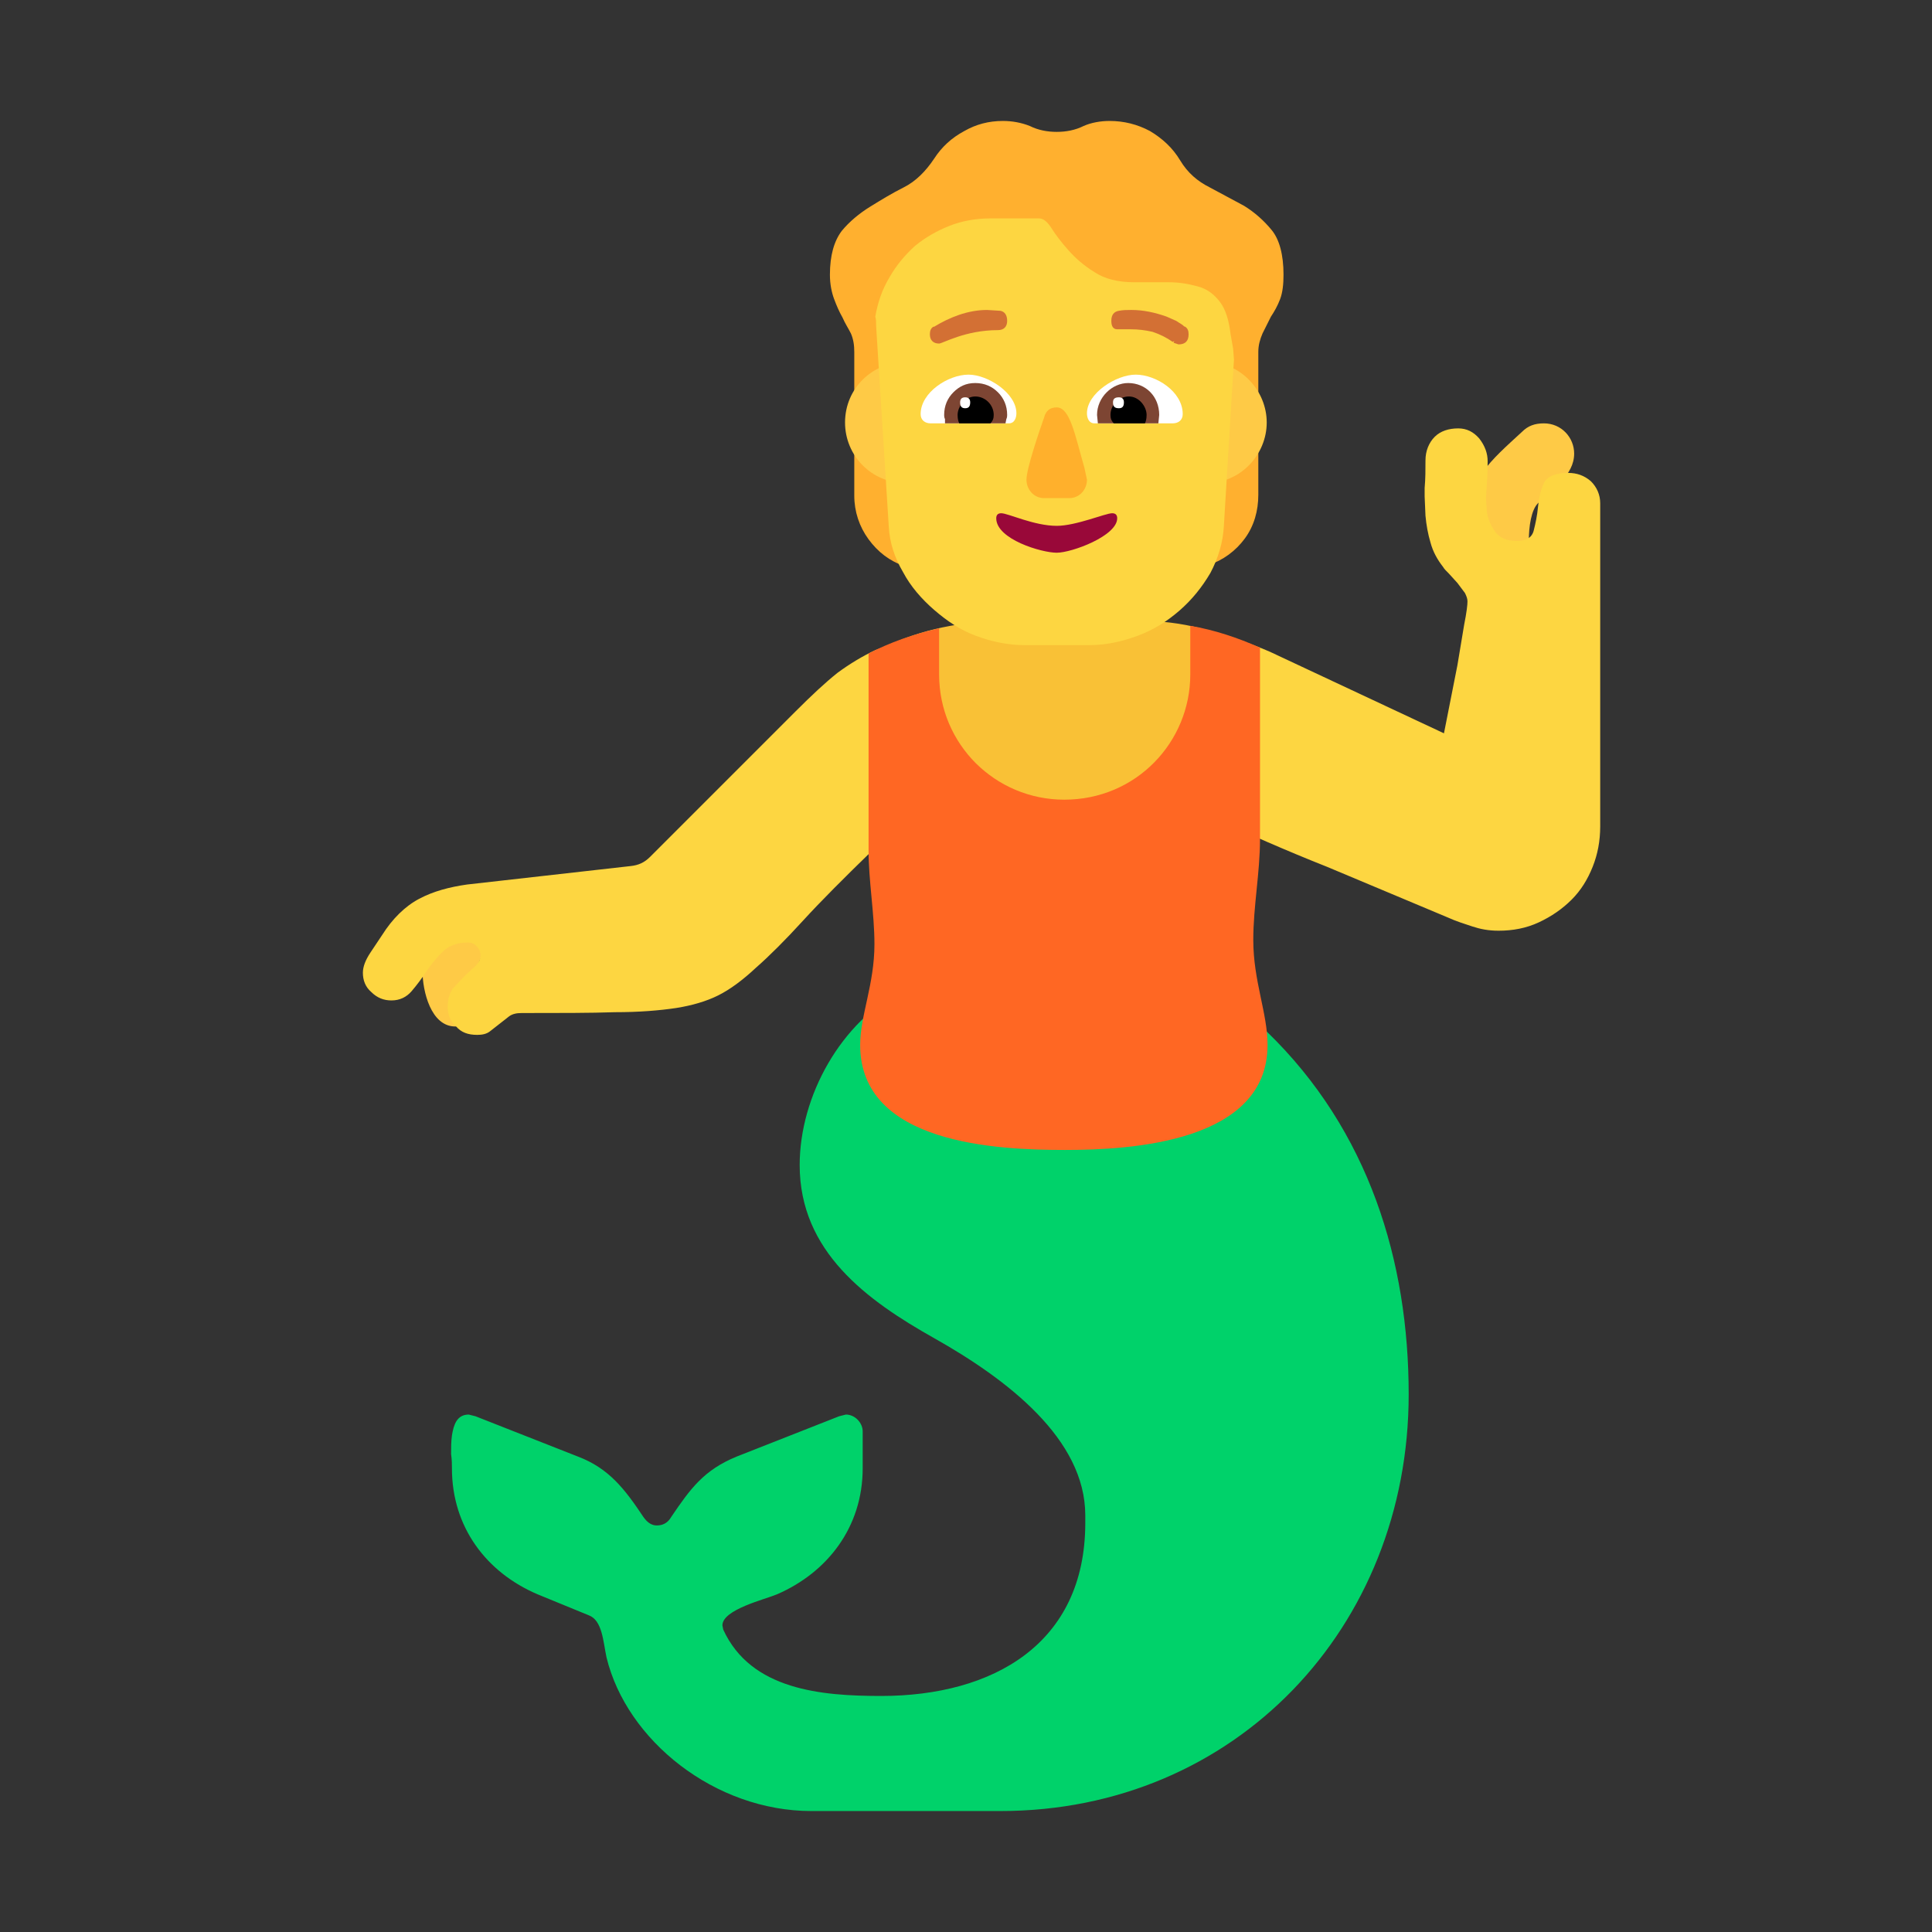 <svg version="1.1" xmlns="http://www.w3.org/2000/svg" viewBox="0 0 2300 2300"><rect x="0" y="0" width="2300" height="2300" fill="#333333" stroke="none"/><g transform="scale(1,-1) translate(-256, -1869)">
		<path d="M1447-287c280 0 486 219 486 496 0 158-47 314-169 432-25 24-54 48-85 64l-21-28c-11 4-22 6-33 7-62 4-180 21-252 21-9 0-32-10-41-14-75-38-124-127-124-209 0-103 80-161 160-206 87-49 180-120 180-211l0-9c0-144-110-206-243-206-71 0-155 7-188 79l-1 5c0 19 51 31 65 37 60 26 102 80 102 150l0 44c0 10-9 20-20 20l-8-2-122-48c-39-16-55-38-78-72-4-7-10-10-17-10-6 0-11 3-16 10-22 33-41 58-78 72l-122 48-8 2c-14 0-18-12-20-25-1-7-1-15-1-22 1-7 1-13 1-17 0-70 41-124 102-150l61-25c16-6 17-31 21-50 24-99 129-183 244-183l225 0 z" fill="#00D26A"/>
		<path d="M798 647c-29 0-39 42-39 66 0 26 11 55 34 73l53-39c-14-8-23-24-23-40 0-11 7-18 7-29 0-18-13-31-32-31 z M2078 1176c0 10-2 29-2 48 0 19 3 38 11 46 17 17 43 33 43 59 0 19-15 36-36 36-11 0-19-3-26-10-38-35-65-57-65-108l0-44c27-3 51-16 75-27 z" fill="#FECA46"/>
		<path d="M824 637c6 0 11 1 15 4l23 18c4 3 9 4 15 4 45 0 82 0 111 1 29 0 53 2 73 5 19 3 36 8 50 15 14 7 29 18 45 33 16 14 35 33 56 56 21 23 49 51 84 85l397 41c47-22 95-43 143-62l143-60c11-5 21-8 30-11 9-3 19-5 31-5 17 0 33 3 48 10 15 7 28 16 39 27 11 11 19 24 25 39 6 15 9 31 9 48l0 385c0 10-4 19-11 26-8 7-17 10-27 10-15 0-25-4-29-12-4-9-6-18-7-28-1-11-3-20-5-28-2-9-9-13-20-13-13 0-21 4-26 11-5 7-9 15-10 25l-1 15 1 16c1 11 1 20 1 28 0 9-3 18-10 27-7 8-15 12-25 12-11 0-21-3-28-10-7-7-11-17-11-28 0-11 0-22-1-33l0-10 1-23c1-11 3-22 6-32 3-11 8-20 15-29 1-2 4-5 7-8l10-11 9-12c2-4 3-7 3-10 0-4-1-13-4-28l-8-48-16-81-207 97c-25 11-51 19-78 24-27 4-55 6-82 6-32 0-64-1-95-3-32-3-64-5-96-6-27-1-49-3-68-6-19-3-36-7-51-13-15-7-30-16-45-27-15-12-31-27-50-46l-173-173c-7-7-14-10-23-11l-195-22c-21-3-40-8-57-17-17-9-32-24-44-43l-14-21c-6-9-9-17-9-24 0-9 3-17 10-23 7-7 15-10 24-10 10 0 18 4 24 11 6 7 12 15 18 24 5 8 12 16 19 23 7 7 17 11 30 11 5 0 8-2 11-5 3-3 4-7 4-10 0-5-2-9-6-13l-13-12-14-15c-4-6-6-13-6-21 0-10 3-18 10-24 6-7 14-10 25-10 z" fill="#FDD641"/>
		<path d="M1523 908c97 0 185 116 232 187-48 23-91 35-143 35l-151 0c-51 0-98-7-145-28 44-69 112-194 207-194 z" fill="#F9C136"/>
		<path d="M1411 1168l0 305c8 9 14 18 19 27 4 8 7 18 9 31 3-1 6-1 11-1 25 0 46 8 63 23 9-7 21-14 36-19 9-3 17-5 25-5l14 2c2-11 5-22 9-31 4-9 10-18 19-27l0-304 78 27c18 6 33 17 44 32 11 15 16 33 16 52l0 170c0 8 2 15 5 22l10 20c4 6 8 13 11 21 3 8 4 18 4 29 0 24-5 42-14 53-9 11-20 21-33 29l-41 22c-14 7-26 17-35 32-9 15-21 26-36 35-15 8-31 12-48 12-11 0-22-2-31-6-10-5-21-7-32-7-11 0-22 2-32 7-10 4-21 6-32 6-17 0-32-4-46-12-15-8-27-19-36-33-10-15-22-27-36-34-14-7-27-15-40-23-13-8-25-18-34-29-9-12-14-29-14-52 0-11 2-21 5-29 3-8 6-15 10-22 3-7 7-13 10-19 3-7 4-14 4-22l0-171c0-19 6-37 17-52 11-15 25-26 43-32l78-27 z" fill="#FFB02F"/>
		<path d="M1693 1294c40 0 71 34 71 72 0 38-31 72-71 72-39 0-72-31-72-72 0-39 31-72 72-72 z M1334 1294c39 0 72 31 72 72 0 39-31 72-72 72-39 0-72-31-72-72 0-39 31-72 72-72 z" fill="#FECA46"/>
		<path d="M1553 1101c19 0 38 4 57 11 19 7 35 17 50 30 15 13 27 28 37 45 9 17 15 36 16 56l12 198-1 13-3 17c-2 17-6 30-13 39-7 9-15 15-26 18-11 3-22 5-35 5l-41 0c-19 0-35 4-47 12-13 8-23 17-31 26-8 9-15 18-20 26-5 8-10 12-15 12l-58 0c-17 0-34-3-49-9-15-6-29-14-41-24-12-11-22-23-30-37-9-15-14-30-17-47 1-3 1-6 1-11l15-238c1-20 7-38 17-55 9-17 22-32 37-45 15-13 31-24 50-31 19-7 38-11 57-11l78 0 z" fill="#FDD641"/>
		<path d="M1659 1459c8 0 12 4 12 12 0 4-1 7-4 9-1 0-2 1-3 2l-3 2c-2 1-4 3-7 4l-9 4c-14 5-28 8-42 8-5 0-10 0-15-1-6-1-9-5-9-12 0-6 2-10 7-10l16 0c9 0 17-1 26-3 9-3 17-7 24-12l2 1-1-2 6-2 z M1374 1460c4 0 31 16 70 16 7 0 11 4 11 11 0 7-3 11-8 12l-16 1c-23 0-45-9-63-20l-1 0c-3-2-4-5-4-9 0-7 4-11 11-11 z" fill="#D37034"/>
		<path d="M1652 1365l-93 0c-7 0-9 7-9 12 0 24 35 46 58 46 24 0 56-20 56-47 0-7-5-11-12-11 z M1457 1365c7 0 9 7 9 12 0 24-34 46-57 46-24 0-57-21-57-47 0-7 5-11 12-11l93 0 z" fill="#FFFFFF"/>
		<path d="M1635 1365l-72 0-1 10c0 21 18 38 37 38 21 0 37-16 37-38l-1-10 z M1453 1365l1 5c1 2 1 4 1 5 0 11-4 20-11 27-7 7-16 11-27 11-11 0-19-4-26-11-7-7-11-16-11-27 0-1 0-3 1-5l0-5 72 0 z" fill="#7D4533"/>
		<path d="M1619 1365l-37 0c-3 3-4 6-4 10 0 12 10 22 22 22 12 0 21-12 21-22 0-5-1-8-2-10 z M1435 1365c3 3 4 6 4 10 0 12-10 22-22 22-12 0-21-12-21-22 0-5 1-8 2-10l37 0 z" fill="#000000"/>
		<path d="M1588 1383c4 0 6 2 6 7 0 4-2 6-6 6-5 0-7-2-7-6 0-5 2-7 7-7 z M1405 1383c4 0 6 2 6 7 0 4-2 6-6 6-4 0-6-2-6-6 0-5 2-7 6-7 z" fill="#FFFFFF"/>
		<path d="M1529 1276c12 0 21 10 21 22l-3 14c-11 38-17 72-33 72-8 0-13-4-15-12-6-17-21-61-21-74 0-12 9-22 21-22l30 0 z" fill="#FFB02C"/>
		<path d="M1514 1211c18 0 72 20 72 41 0 4-2 6-6 6-8 0-43-15-66-15-27 0-58 15-66 15-4 0-6-2-6-6 0-25 54-41 72-41 z" fill="#990839"/>
		<path d="M1524 500c78 0 241 9 241 125 0 38-17 76-17 125 0 40 8 80 8 120l0 228c-27 12-54 21-83 26l0-58c0-80-64-149-150-149-82 0-149 66-149 149l0 55c-31-7-59-17-84-30l0-234c0-37 7-75 7-112 0-48-17-85-17-120 0-118 163-125 244-125 z" fill="#FF6723"/>
	</g></svg>
